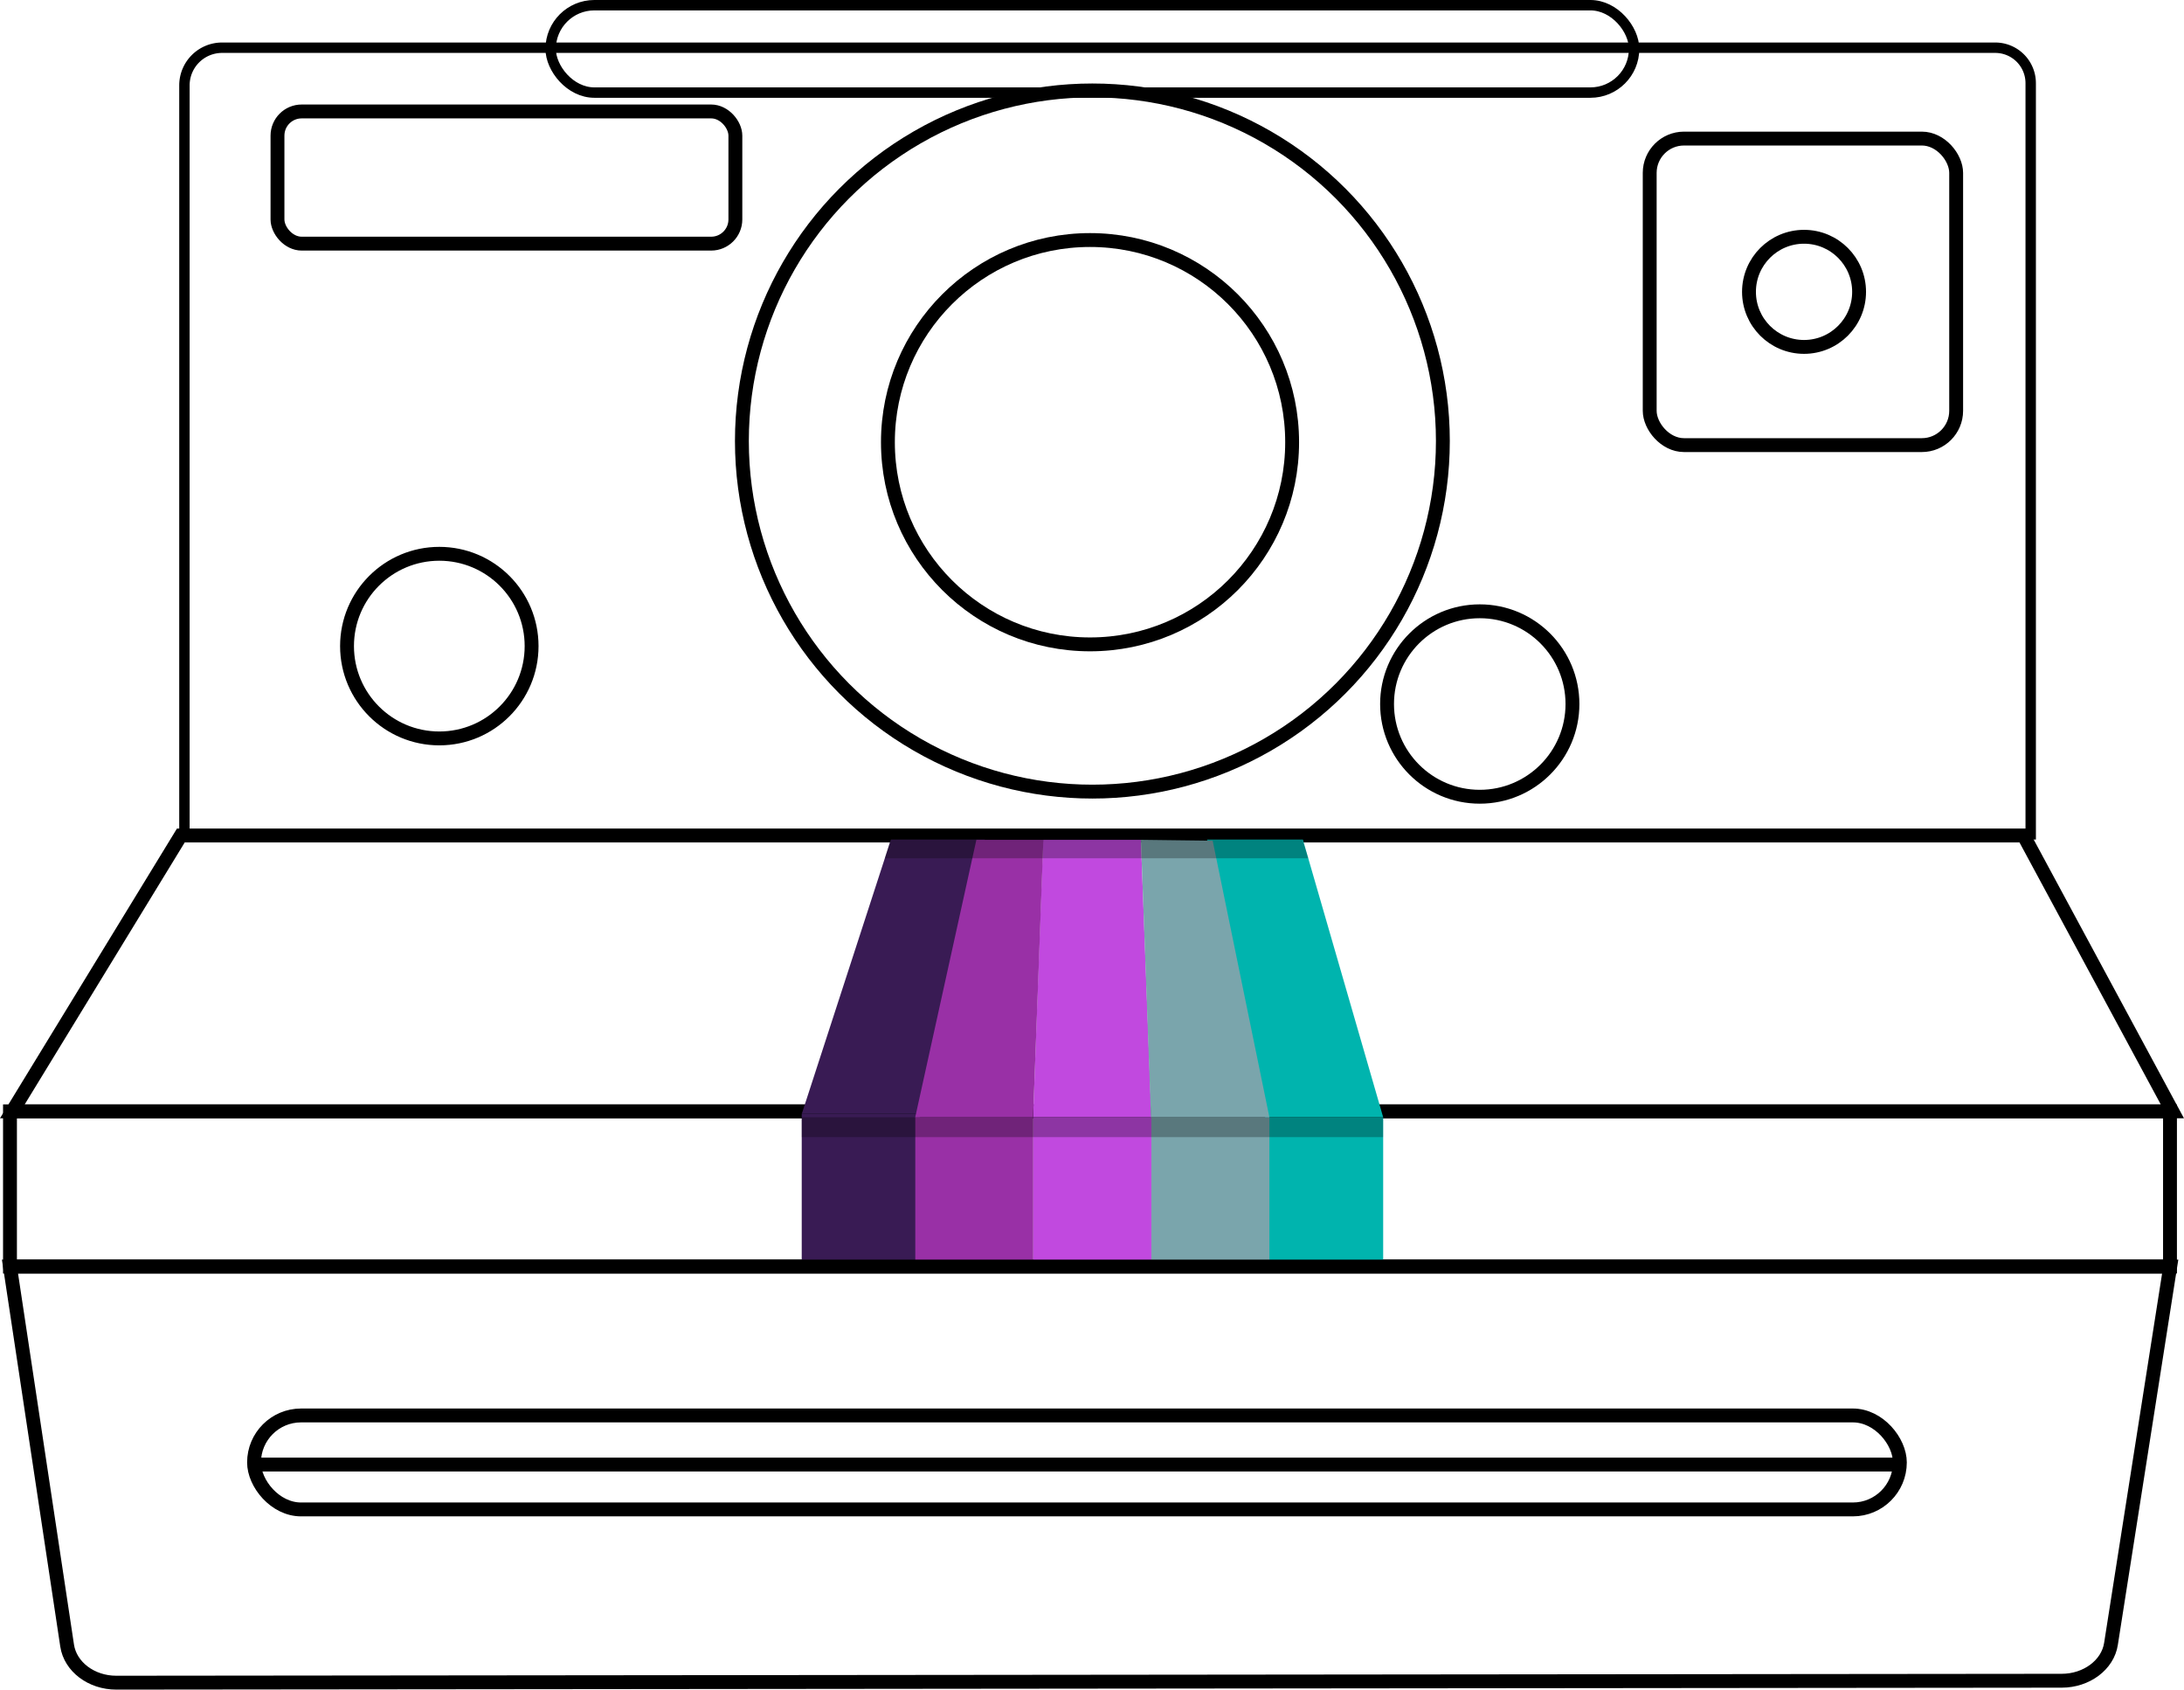 <svg xmlns="http://www.w3.org/2000/svg" viewBox="0 0 314.99 243.62"><defs><style>.cls-1,.cls-7{fill:none;stroke:#000;stroke-miterlimit:10;}.cls-1{stroke-width:2px;}.cls-2{fill:#c149df;}.cls-3{fill:#391b54;}.cls-4{fill:#00b4ae;}.cls-5{fill:#9930a6;}.cls-6{fill:#7aa5ac;}.cls-7{stroke-width:1.5px;}.cls-8{opacity:0.27;}</style></defs><title>polaroid2</title><g id="Warstwa_2" data-name="Warstwa 2"><g id="Warstwa_1-2" data-name="Warstwa 1"><path class="cls-1" d="M291.86,120.47H26.08L1.78,160.24H313.31Z"/><rect class="cls-1" x="1.44" y="160.24" width="311.53" height="22.38"/><path class="cls-2" d="M166.06,161.09H149q.72-20,1.45-40h14.1Z"/><path class="cls-3" d="M132.64,160.6h-17q6.51-20,13-40l13.53-.14Q137.42,140.54,132.64,160.6Z"/><path class="cls-4" d="M199.49,161.09h-17q-4.25-20.21-8.48-40.4h13.79Z"/><rect class="cls-3" x="115.63" y="160.6" width="17.02" height="21.6"/><rect class="cls-5" x="132.01" y="161.09" width="17.02" height="20.65"/><rect class="cls-2" x="149.04" y="161.09" width="17.02" height="20.98"/><rect class="cls-4" x="182.47" y="161.09" width="17.02" height="20.98"/><rect class="cls-6" x="166.06" y="161.09" width="17.02" height="20.65"/><path class="cls-1" d="M297.36,242.34l-280.59.28c-3.59,0-6.63-2.29-7.09-5.36q-4.12-27.31-8.24-54.64H313q-4.28,27.19-8.54,54.4C304,240.06,300.93,242.34,297.36,242.34Z"/><path class="cls-7" d="M32,6.88H287.77A5.11,5.11,0,0,1,292.88,12V120.3a0,0,0,0,1,0,0H26.6a0,0,0,0,1,0,0v-108A5.43,5.43,0,0,1,32,6.88Z"/><circle class="cls-1" cx="63.36" cy="93.16" r="13.31"/><rect class="cls-1" x="40.02" y="16.07" width="66.04" height="19.06" rx="3.49"/><rect class="cls-1" x="36.64" y="204.09" width="237.37" height="13.55" rx="6.78"/><line class="cls-1" x1="35.9" y1="211.17" x2="273.85" y2="211.17"/><rect class="cls-8" x="115.63" y="161.09" width="83.85" height="2.87"/><circle class="cls-1" cx="157.55" cy="63.59" r="50.55"/><circle class="cls-1" cx="157.21" cy="63.76" r="29.15"/><circle class="cls-1" cx="213.42" cy="101.51" r="13.37"/><rect class="cls-1" x="237.93" y="19.98" width="44.2" height="44.2" rx="4.95"/><circle class="cls-1" cx="260.19" cy="42.08" r="7.94"/><rect class="cls-7" x="79.42" y="0.75" width="156.26" height="12.6" rx="6.3"/><path class="cls-5" d="M149,161.09H132l8.82-40h9.66Q149.76,141.08,149,161.09Z"/><path class="cls-6" d="M183.08,161.09H166q-.72-20-1.45-40l10.35.13Q179,141.15,183.08,161.09Z"/><path class="cls-8" d="M188.68,123.75H127.61l1-3.15,59.1.07C188.07,121.7,188.37,122.72,188.68,123.75Z"/></g></g></svg>
